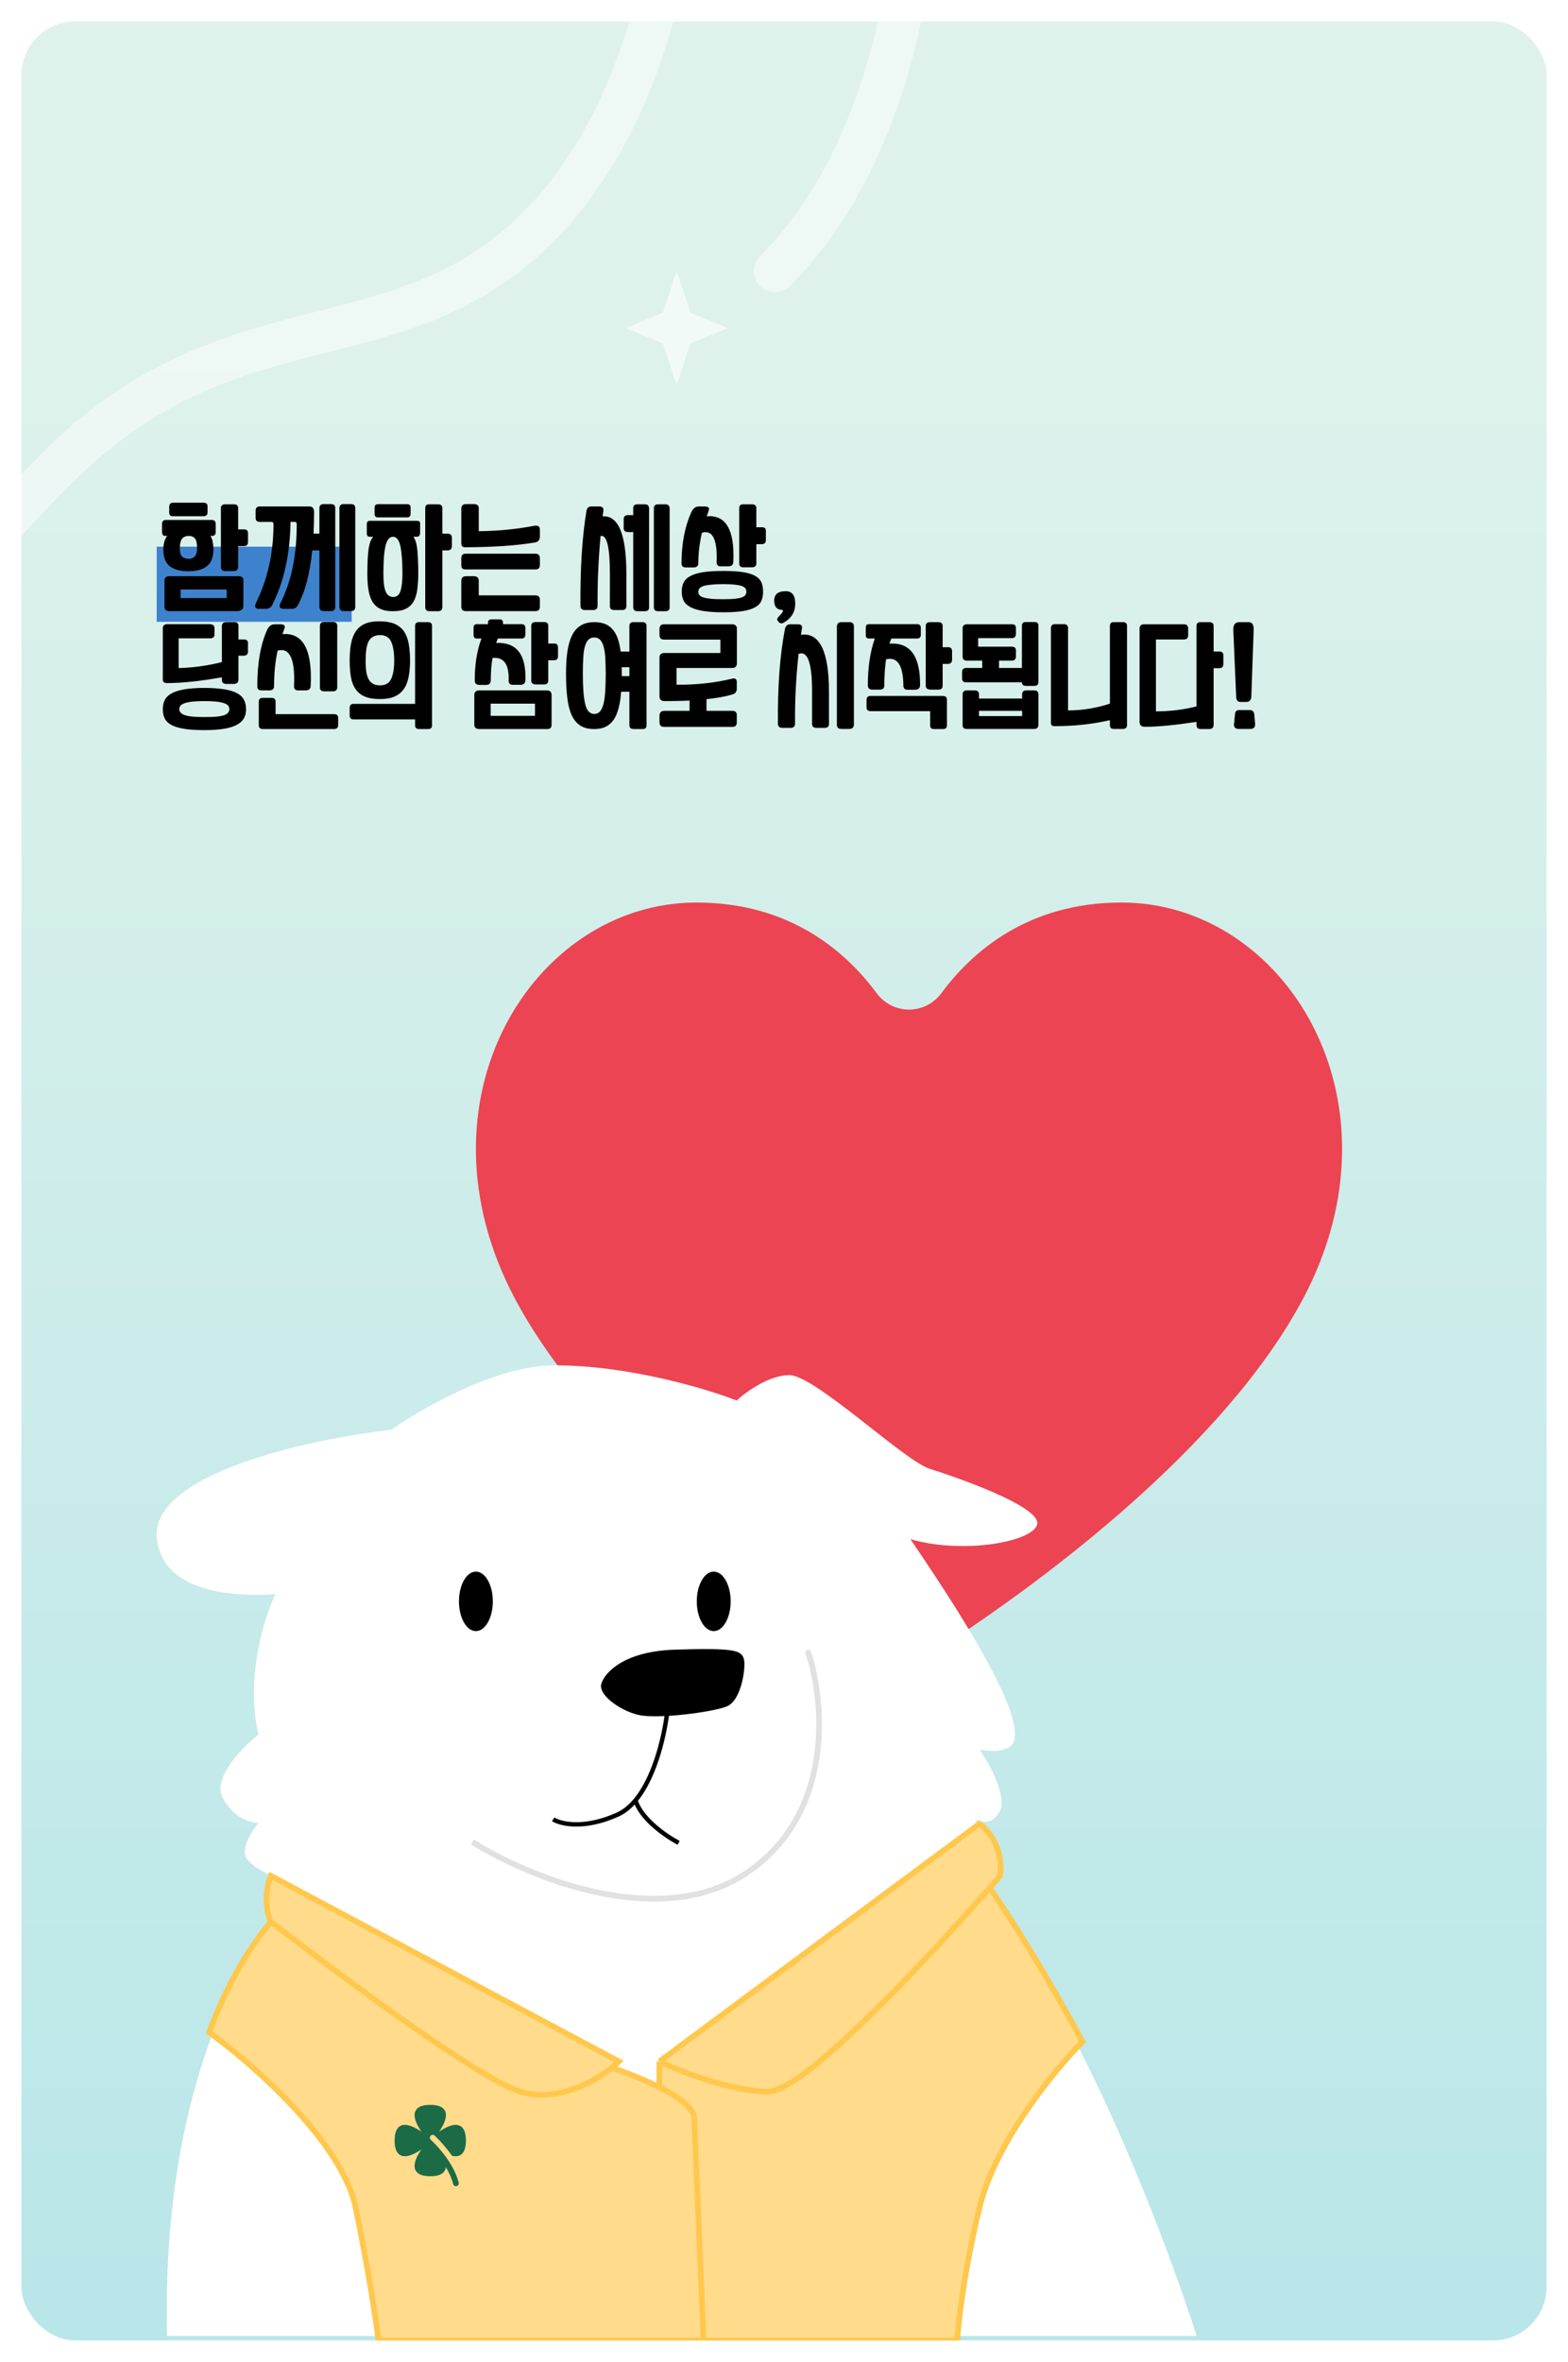 <svg width="293" height="441" viewBox="0 0 293 441" fill="none" xmlns="http://www.w3.org/2000/svg">
<g filter="url(#filter0_d_566_2415)">
<g clip-path="url(#clip0_566_2415)">
<rect x="2" width="285" height="433" rx="10" fill="url(#paint0_linear_566_2415)"/>
<path d="M124.542 -31.832C124.65 -17.195 119.598 17.349 98.52 38.427C72.173 64.774 41.272 50.787 8.745 83.314C-17.277 109.336 -25.517 125.817 -26.385 130.804" stroke="white" stroke-opacity="0.48" stroke-width="7.901"/>
<path d="M168.838 -23.639C168.947 -9.001 163.894 25.542 142.816 46.62" stroke="white" stroke-opacity="0.48" stroke-width="7.901" stroke-linecap="round"/>
<path d="M124.451 46.622L127.014 54.388L133.942 57.262L127.014 60.136L124.451 67.901L121.887 60.136L114.959 57.262L121.887 54.388L124.451 46.622Z" fill="white" fill-opacity="0.62"/>
<rect x="27.281" y="98.07" width="36.428" height="14.027" fill="#3E82CD"/>
<g filter="url(#filter1_d_566_2415)">
<path d="M43.481 109.045C43.481 109.765 43.081 110.105 42.321 110.105H29.681C29.041 110.105 28.741 109.845 28.741 109.325V104.425C28.741 103.865 29.041 103.585 29.681 103.585H42.561C43.161 103.585 43.481 103.825 43.481 104.305V109.045ZM40.361 106.065H31.741V107.665H40.361V106.065ZM33.181 102.665C31.641 102.665 30.481 102.345 29.701 101.705C28.901 101.065 28.521 100.025 28.521 98.605C28.521 98.365 28.521 98.125 28.561 97.885C28.601 97.645 28.641 97.405 28.701 97.165C28.761 96.945 28.841 96.745 28.941 96.545C29.021 96.345 29.141 96.185 29.261 96.065H28.841C28.461 96.065 28.281 95.805 28.281 95.285V93.805C28.281 93.325 28.521 93.085 29.021 93.085H37.561C38.041 93.085 38.301 93.325 38.301 93.785V95.365C38.301 95.845 38.061 96.065 37.581 96.065H37.321C37.501 96.345 37.641 96.685 37.741 97.125C37.821 97.565 37.881 98.045 37.881 98.605C37.881 100.025 37.481 101.065 36.681 101.705C35.881 102.345 34.721 102.665 33.181 102.665ZM33.281 96.065C33.021 96.065 32.781 96.105 32.581 96.185C32.381 96.265 32.201 96.385 32.061 96.545C31.901 96.725 31.801 96.965 31.721 97.265C31.641 97.585 31.601 97.965 31.601 98.405C31.601 99.125 31.741 99.645 32.021 99.925C32.301 100.205 32.701 100.345 33.241 100.345C33.741 100.345 34.121 100.205 34.401 99.885C34.681 99.565 34.821 99.045 34.821 98.305C34.821 97.425 34.681 96.845 34.421 96.525C34.161 96.225 33.781 96.065 33.281 96.065ZM30.261 92.385C29.821 92.385 29.621 92.145 29.621 91.665V90.605C29.621 90.125 29.861 89.865 30.361 89.865H36.041C36.521 89.865 36.781 90.085 36.781 90.525V91.665C36.781 92.145 36.521 92.385 36.041 92.385H30.261ZM43.621 94.845C44.101 94.845 44.341 95.085 44.341 95.545V97.225C44.341 97.725 44.081 97.965 43.581 97.965H42.501V101.825C42.501 102.365 42.221 102.625 41.701 102.625H40.101C39.541 102.625 39.281 102.365 39.281 101.825V90.905C39.281 90.425 39.541 90.165 40.061 90.165H41.721C42.241 90.165 42.501 90.405 42.501 90.865V94.845H43.621ZM49.106 93.905C49.126 93.605 48.986 93.445 48.686 93.445H46.546C46.026 93.445 45.766 93.205 45.766 92.685V91.365C45.766 90.845 46.006 90.565 46.506 90.565H55.826C56.386 90.565 56.686 90.925 56.686 91.625C56.686 93.045 56.646 94.385 56.586 95.645H57.686V90.905C57.686 90.385 57.946 90.125 58.506 90.125H59.906C60.386 90.125 60.646 90.385 60.646 90.885V109.325C60.646 109.845 60.366 110.105 59.826 110.105H58.526C57.966 110.105 57.686 109.845 57.686 109.325V98.765H56.346C55.906 103.145 55.006 106.565 53.646 109.005C53.406 109.465 53.026 109.685 52.506 109.685H51.126C50.726 109.685 50.446 109.605 50.326 109.425C50.206 109.265 50.226 109.005 50.386 108.645C52.426 104.645 53.446 99.745 53.446 93.905C53.466 93.605 53.326 93.445 53.026 93.445H52.286C52.206 99.445 51.066 104.645 48.846 109.005C48.606 109.465 48.186 109.685 47.566 109.685H46.346C46.046 109.685 45.846 109.605 45.726 109.405C45.606 109.225 45.666 108.885 45.926 108.365C48.046 104.005 49.106 99.185 49.106 93.905ZM61.426 90.885C61.426 90.385 61.686 90.125 62.226 90.125H63.626C64.126 90.125 64.386 90.385 64.386 90.885V109.325C64.386 109.845 64.106 110.105 63.546 110.105H62.246C61.686 110.105 61.426 109.845 61.426 109.325V90.885ZM81.602 95.645C82.162 95.645 82.442 95.905 82.442 96.385V97.925C82.442 98.485 82.162 98.765 81.642 98.765H80.662V109.345C80.662 109.865 80.382 110.125 79.822 110.125H78.282C77.722 110.125 77.462 109.865 77.462 109.345V90.865C77.462 90.405 77.702 90.165 78.222 90.165H79.862C80.382 90.165 80.662 90.405 80.662 90.885V95.645H81.602ZM71.382 110.125C70.462 110.125 69.682 109.985 69.082 109.685C68.462 109.405 67.982 108.965 67.622 108.385C67.262 107.805 67.002 107.065 66.862 106.185C66.702 105.305 66.642 104.285 66.642 103.125C66.642 102.105 66.662 101.205 66.702 100.445C66.742 99.685 66.802 99.045 66.882 98.485C66.962 97.925 67.082 97.465 67.222 97.105C67.362 96.745 67.522 96.465 67.722 96.225H67.182C66.742 96.225 66.542 96.025 66.542 95.605V93.865C66.542 93.465 66.722 93.245 67.122 93.245H75.822C76.062 93.245 76.222 93.285 76.342 93.345C76.442 93.405 76.502 93.525 76.502 93.705V95.485C76.502 95.705 76.442 95.885 76.342 96.025C76.242 96.165 76.102 96.225 75.902 96.225H75.262C75.422 96.465 75.562 96.745 75.682 97.105C75.802 97.465 75.882 97.925 75.962 98.465C76.022 99.025 76.062 99.665 76.102 100.425C76.142 101.185 76.162 102.065 76.162 103.065C76.162 104.225 76.082 105.265 75.962 106.145C75.842 107.025 75.602 107.765 75.262 108.345C74.902 108.945 74.422 109.385 73.802 109.685C73.182 109.985 72.382 110.125 71.382 110.125ZM71.442 96.225C70.762 96.225 70.282 96.825 70.022 97.985C69.762 99.145 69.642 100.865 69.642 103.125C69.642 104.585 69.762 105.665 70.042 106.385C70.322 107.105 70.802 107.465 71.502 107.465C72.142 107.465 72.582 107.105 72.822 106.385C73.062 105.665 73.202 104.585 73.202 103.125C73.202 100.885 73.062 99.165 72.822 97.985C72.562 96.825 72.102 96.225 71.442 96.225ZM68.642 92.605C68.202 92.605 68.002 92.385 68.002 91.945V90.745C68.002 90.345 68.222 90.145 68.662 90.145H74.082C74.502 90.145 74.722 90.345 74.722 90.725V91.945C74.722 92.385 74.502 92.605 74.082 92.605H68.642ZM98.002 99.385C98.582 99.385 98.882 99.665 98.882 100.225V101.485C98.882 102.045 98.603 102.325 98.043 102.325H85.002C84.463 102.325 84.203 102.085 84.203 101.565V100.205C84.203 99.665 84.463 99.385 84.983 99.385H98.002ZM98.043 107.165C98.603 107.165 98.882 107.445 98.882 107.985V109.285C98.882 109.845 98.603 110.105 98.043 110.105H85.043C84.483 110.105 84.203 109.845 84.203 109.325V104.465C84.203 103.885 84.502 103.585 85.142 103.585H86.502C87.142 103.585 87.463 103.885 87.463 104.465V107.165H98.043ZM98.002 97.285C94.562 97.865 90.203 98.165 84.922 98.185C84.442 98.185 84.203 97.965 84.203 97.485V91.005C84.203 90.425 84.483 90.125 85.082 90.125H86.562C87.162 90.125 87.463 90.405 87.463 90.925V95.185C91.082 95.145 94.562 94.805 97.882 94.165C98.543 94.065 98.882 94.305 98.882 94.865V96.225C98.862 96.825 98.562 97.185 98.002 97.285ZM110.746 91.405C110.706 91.745 110.646 92.085 110.606 92.405C113.566 92.205 115.046 95.805 115.046 103.185V109.165C115.046 109.665 114.766 109.905 114.226 109.905H112.806C112.246 109.905 111.966 109.665 111.966 109.165V103.025C111.966 98.145 111.386 95.825 110.226 96.065C109.826 100.425 109.626 104.765 109.666 109.125C109.666 109.645 109.386 109.905 108.826 109.905H107.306C106.746 109.905 106.466 109.645 106.466 109.085C106.406 102.125 106.786 96.245 107.586 91.405C107.686 90.845 107.986 90.565 108.486 90.565H109.966C110.566 90.565 110.826 90.845 110.746 91.405ZM116.326 92.185V90.885C116.326 90.405 116.586 90.165 117.146 90.165H118.546C118.986 90.165 119.246 90.405 119.286 90.865V109.445C119.286 109.905 119.006 110.125 118.446 110.125H117.166C116.606 110.125 116.326 109.885 116.326 109.385V95.345H115.366C114.806 95.345 114.546 95.105 114.546 94.625V92.925C114.546 92.445 114.806 92.185 115.346 92.185H116.326ZM120.186 90.885C120.186 90.405 120.446 90.165 120.986 90.165H122.366C122.826 90.165 123.086 90.405 123.126 90.865V109.445C123.126 109.905 122.846 110.125 122.306 110.125H121.006C120.446 110.125 120.186 109.885 120.186 109.385V90.885ZM140.392 94.445C140.872 94.445 141.112 94.665 141.112 95.105V96.865C141.112 97.365 140.832 97.605 140.312 97.605H139.332V101.185C139.332 101.685 139.052 101.925 138.492 101.925H136.952C136.392 101.925 136.132 101.705 136.132 101.225V90.845C136.132 90.405 136.372 90.165 136.872 90.165H138.532C139.052 90.165 139.332 90.405 139.332 90.885V94.445H140.392ZM133.192 102.605C134.732 102.605 135.992 102.685 136.952 102.845C137.912 103.005 138.672 103.265 139.212 103.585C139.752 103.905 140.112 104.325 140.312 104.805C140.492 105.285 140.592 105.865 140.592 106.505C140.592 107.145 140.472 107.705 140.272 108.185C140.072 108.665 139.692 109.045 139.152 109.365C138.592 109.685 137.852 109.925 136.892 110.085C135.932 110.245 134.692 110.325 133.192 110.325C131.672 110.325 130.432 110.245 129.432 110.085C128.432 109.925 127.632 109.685 127.032 109.365C126.432 109.045 125.992 108.645 125.752 108.165C125.512 107.685 125.392 107.125 125.392 106.485C125.392 105.845 125.492 105.285 125.732 104.805C125.952 104.325 126.352 103.905 126.952 103.585C127.532 103.265 128.332 103.005 129.332 102.845C130.332 102.685 131.632 102.605 133.192 102.605ZM133.212 107.885C134.052 107.885 134.752 107.865 135.312 107.805C135.852 107.745 136.292 107.665 136.612 107.545C136.932 107.425 137.152 107.285 137.272 107.105C137.392 106.945 137.472 106.725 137.472 106.485C137.472 106.245 137.412 106.045 137.292 105.865C137.172 105.705 136.952 105.545 136.632 105.425C136.312 105.305 135.872 105.225 135.312 105.165C134.752 105.105 134.052 105.065 133.192 105.065C132.272 105.065 131.492 105.105 130.892 105.165C130.292 105.225 129.812 105.305 129.452 105.425C129.092 105.545 128.852 105.705 128.712 105.865C128.552 106.045 128.492 106.245 128.492 106.485C128.492 106.725 128.552 106.945 128.692 107.105C128.812 107.285 129.052 107.425 129.412 107.545C129.772 107.665 130.252 107.745 130.852 107.805C131.452 107.865 132.252 107.885 133.212 107.885ZM130.052 92.405C133.632 92.085 135.292 94.905 135.032 100.865C135.032 101.445 134.712 101.745 134.112 101.745H132.672C132.152 101.745 131.912 101.485 131.912 100.965C132.072 96.685 131.152 94.865 129.152 95.485C128.712 97.465 128.492 99.345 128.492 101.125C128.492 101.685 128.192 101.945 127.592 101.945H126.152C125.612 101.945 125.352 101.705 125.352 101.205C125.352 97.445 125.992 94.185 127.272 91.445C127.592 90.865 128.032 90.565 128.592 90.565H129.652C130.332 90.565 130.612 90.805 130.452 91.285L130.052 92.405ZM144.392 112.285C143.952 112.525 143.572 112.365 143.272 111.805C143.152 111.625 143.272 111.365 143.592 111.045C143.912 110.725 144.132 110.465 144.252 110.225C144.372 110.005 144.332 109.885 144.152 109.885C143.152 109.845 142.672 109.265 142.672 108.145C142.672 106.985 143.372 106.385 144.812 106.385C146.092 106.385 146.672 107.265 146.592 109.025C146.492 110.465 145.752 111.545 144.392 112.285ZM36.181 124.445C37.661 124.445 38.921 124.545 39.921 124.705C40.921 124.865 41.721 125.125 42.321 125.445C42.921 125.765 43.341 126.185 43.601 126.685C43.841 127.185 43.981 127.765 43.981 128.425C43.981 129.085 43.841 129.665 43.561 130.145C43.281 130.625 42.821 131.045 42.201 131.365C41.581 131.685 40.781 131.925 39.801 132.085C38.801 132.245 37.601 132.325 36.181 132.325C34.661 132.325 33.421 132.245 32.421 132.085C31.421 131.925 30.641 131.685 30.041 131.365C29.441 131.045 29.021 130.625 28.781 130.145C28.541 129.665 28.421 129.085 28.421 128.405C28.421 127.765 28.541 127.185 28.801 126.685C29.061 126.185 29.501 125.765 30.101 125.445C30.701 125.125 31.501 124.865 32.501 124.705C33.481 124.545 34.701 124.445 36.181 124.445ZM36.221 129.885C37.141 129.885 37.901 129.865 38.501 129.805C39.101 129.745 39.561 129.645 39.921 129.525C40.261 129.405 40.501 129.245 40.641 129.045C40.781 128.865 40.861 128.645 40.861 128.405C40.861 128.165 40.781 127.945 40.621 127.745C40.461 127.565 40.201 127.405 39.841 127.285C39.481 127.165 39.001 127.065 38.401 127.005C37.801 126.945 37.061 126.905 36.181 126.905C35.301 126.905 34.581 126.945 33.981 127.005C33.381 127.065 32.901 127.165 32.541 127.285C32.181 127.405 31.901 127.565 31.741 127.745C31.581 127.945 31.501 128.165 31.501 128.405C31.501 128.645 31.581 128.865 31.741 129.045C31.901 129.245 32.161 129.405 32.521 129.525C32.881 129.645 33.381 129.745 33.981 129.805C34.581 129.865 35.341 129.885 36.221 129.885ZM37.161 112.545C37.761 112.545 38.081 112.805 38.081 113.285V114.425C38.081 114.945 37.801 115.185 37.241 115.185H31.381V120.745C34.101 120.665 36.801 120.305 39.461 119.625V112.885C39.461 112.405 39.741 112.165 40.321 112.165H41.841C42.321 112.165 42.561 112.405 42.561 112.885V115.405H43.581C44.081 115.405 44.341 115.625 44.341 116.045V117.645C44.341 118.165 44.061 118.425 43.541 118.425H42.561V122.865C42.561 123.425 42.241 123.705 41.621 123.705H40.361C39.761 123.705 39.461 123.465 39.461 122.985V122.465C35.421 123.185 32.001 123.545 29.161 123.545C28.661 123.545 28.421 123.325 28.421 122.845V113.325C28.421 112.805 28.701 112.545 29.301 112.545H37.161ZM60.437 129.345C60.937 129.345 61.197 129.585 61.197 130.045V131.365C61.197 131.885 60.917 132.125 60.397 132.125H47.137C46.617 132.125 46.357 131.905 46.357 131.425V127.005C46.357 126.545 46.597 126.305 47.077 126.305H48.777C49.257 126.305 49.497 126.545 49.497 127.005V129.345H60.437ZM61.017 124.305C61.017 124.825 60.737 125.085 60.197 125.085H58.597C58.037 125.085 57.777 124.845 57.777 124.365V112.845C57.777 112.385 58.037 112.145 58.577 112.145H60.237C60.757 112.145 61.017 112.385 61.017 112.845V124.305ZM50.777 114.405C54.617 114.085 56.377 117.285 56.057 124.025C56.057 124.605 55.737 124.905 55.137 124.905H53.697C53.177 124.905 52.937 124.645 52.937 124.125C53.177 119.085 52.157 116.865 49.877 117.485C49.437 119.465 49.217 121.665 49.217 124.085C49.217 124.645 48.917 124.905 48.317 124.905H46.877C46.337 124.905 46.077 124.665 46.077 124.165C46.077 119.765 46.717 116.185 47.997 113.445C48.317 112.865 48.757 112.565 49.317 112.565H50.377C51.057 112.565 51.337 112.805 51.177 113.285L50.777 114.405ZM77.983 112.165C78.463 112.165 78.723 112.385 78.723 112.825V131.465C78.723 131.905 78.483 132.125 78.023 132.125H76.303C75.803 132.125 75.563 131.885 75.563 131.405V130.325H64.063C63.583 130.325 63.343 130.085 63.343 129.585V128.165C63.343 127.685 63.583 127.425 64.063 127.425H75.563V112.885C75.563 112.405 75.803 112.165 76.323 112.165H77.983ZM69.003 126.525C67.863 126.525 66.923 126.385 66.203 126.065C65.463 125.765 64.883 125.305 64.463 124.705C64.043 124.105 63.743 123.365 63.583 122.465C63.423 121.585 63.343 120.545 63.343 119.345C63.343 118.145 63.423 117.065 63.603 116.145C63.783 115.225 64.083 114.465 64.503 113.845C64.923 113.245 65.483 112.785 66.203 112.465C66.903 112.165 67.783 112.005 68.863 112.005C70.003 112.005 70.943 112.165 71.703 112.465C72.443 112.785 73.023 113.245 73.463 113.845C73.883 114.465 74.183 115.225 74.363 116.145C74.523 117.065 74.623 118.145 74.623 119.345C74.623 120.525 74.523 121.565 74.343 122.445C74.163 123.345 73.863 124.105 73.423 124.705C72.983 125.305 72.423 125.765 71.703 126.065C70.983 126.385 70.083 126.525 69.003 126.525ZM69.043 114.585C68.503 114.585 68.063 114.685 67.703 114.885C67.343 115.085 67.063 115.385 66.863 115.785C66.663 116.185 66.523 116.685 66.443 117.285C66.363 117.885 66.323 118.565 66.323 119.345V119.485C66.323 120.205 66.363 120.845 66.443 121.405C66.523 121.965 66.683 122.445 66.883 122.825C67.083 123.205 67.363 123.485 67.723 123.685C68.083 123.885 68.523 123.965 69.043 123.965C70.023 123.965 70.703 123.585 71.083 122.785C71.463 121.985 71.663 120.845 71.663 119.345C71.663 117.785 71.463 116.585 71.083 115.785C70.703 114.985 70.023 114.585 69.043 114.585ZM101.07 131.345C101.07 131.865 100.79 132.125 100.27 132.125H87.609C86.95 132.125 86.629 131.845 86.629 131.285V125.765C86.629 125.205 86.95 124.905 87.609 124.905H100.15C100.75 124.905 101.07 125.185 101.07 125.745V131.345ZM91.029 115.225C90.909 115.505 90.809 115.765 90.71 116.045C94.529 115.885 96.35 118.205 96.169 122.985C96.169 123.565 95.85 123.865 95.249 123.865H93.809C93.29 123.865 93.049 123.605 93.049 123.085C93.15 120.045 92.15 118.625 90.029 118.865C89.809 120.145 89.71 121.525 89.71 123.005C89.71 123.605 89.409 123.885 88.829 123.885H87.609C87.01 123.885 86.71 123.605 86.71 123.045C86.71 120.025 87.129 117.425 87.969 115.225H87.09C86.689 115.225 86.49 114.985 86.49 114.505V113.265C86.49 112.785 86.689 112.545 87.129 112.545H89.189V112.265C89.189 111.865 89.409 111.645 89.85 111.645H91.389C91.79 111.645 91.99 111.865 91.99 112.265V112.545H95.469C95.93 112.545 96.169 112.785 96.169 113.265V114.405C96.169 114.965 95.93 115.225 95.45 115.225H91.029ZM101.65 116.165C102.05 116.165 102.27 116.425 102.27 116.945V118.525C102.27 119.045 102.01 119.285 101.49 119.285H100.45V123.045C100.45 123.565 100.17 123.805 99.65 123.805H98.23C97.59 123.805 97.269 123.565 97.269 123.085V112.845C97.269 112.385 97.549 112.145 98.15 112.145H99.629C100.17 112.145 100.45 112.385 100.45 112.865V116.165H101.65ZM97.969 127.385H89.689V129.665H97.969V127.385ZM109.03 112.165C110.07 112.165 110.91 112.365 111.59 112.765C112.25 113.165 112.77 113.785 113.17 114.585C113.55 115.385 113.81 116.405 113.97 117.605V117.665H115.61V112.885C115.61 112.405 115.87 112.165 116.41 112.165H118.07C118.55 112.165 118.79 112.405 118.81 112.845V131.425C118.81 131.905 118.57 132.125 118.11 132.125H116.43C115.87 132.125 115.61 131.885 115.61 131.385V125.165H114.07C114.03 125.585 113.99 125.985 113.95 126.345C113.79 127.625 113.51 128.705 113.13 129.565C112.73 130.425 112.21 131.065 111.55 131.485C110.87 131.925 110.03 132.125 109.03 132.125C107.99 132.125 107.13 131.925 106.45 131.485C105.77 131.045 105.23 130.405 104.83 129.545C104.43 128.685 104.17 127.605 104.01 126.325C103.85 125.045 103.77 123.545 103.77 121.825C103.77 120.225 103.85 118.825 104.03 117.625C104.21 116.425 104.51 115.405 104.91 114.605C105.31 113.805 105.85 113.185 106.53 112.785C107.21 112.385 108.03 112.165 109.03 112.165ZM111.19 121.825C111.19 120.705 111.15 119.705 111.11 118.845C111.05 118.005 110.95 117.285 110.79 116.725C110.63 116.165 110.41 115.725 110.13 115.445C109.85 115.165 109.49 115.025 109.05 115.025C108.59 115.025 108.23 115.165 107.95 115.445C107.67 115.725 107.45 116.165 107.29 116.725C107.13 117.285 107.03 118.005 106.99 118.845C106.93 119.705 106.91 120.705 106.91 121.825C106.91 124.325 107.05 126.205 107.35 127.445C107.63 128.685 108.21 129.305 109.05 129.305C109.47 129.305 109.83 129.165 110.11 128.845C110.39 128.525 110.61 128.065 110.77 127.425C110.93 126.805 111.03 126.025 111.09 125.085C111.15 124.165 111.19 123.065 111.19 121.825ZM114.17 120.585C114.17 120.985 114.19 121.405 114.19 121.825V122.245H115.61V120.585H114.17ZM121.236 118.805C121.236 118.225 121.536 117.925 122.156 117.925H132.616V115.425H122.076C121.516 115.425 121.236 115.125 121.236 114.525V113.445C121.236 112.865 121.516 112.565 122.076 112.565H134.756C135.376 112.565 135.696 112.845 135.696 113.385V119.865C135.696 120.445 135.376 120.725 134.776 120.725H124.416V123.845C128.116 123.885 131.596 123.505 134.856 122.705C135.396 122.605 135.676 122.805 135.676 123.305V124.665C135.636 125.225 135.336 125.565 134.776 125.685C133.536 126.065 131.936 126.345 130.016 126.545V128.725H134.856C135.396 128.725 135.676 128.985 135.676 129.505V130.885C135.676 131.445 135.396 131.725 134.856 131.725H122.136C121.536 131.725 121.236 131.445 121.236 130.845V129.685C121.236 129.045 121.536 128.725 122.156 128.725H126.856V126.805C125.316 126.885 123.756 126.905 122.196 126.905C121.556 126.905 121.236 126.625 121.236 126.045V118.805ZM147.843 113.405C147.783 113.785 147.723 114.165 147.663 114.525C151.143 114.045 152.903 117.585 152.903 125.185V131.165C152.903 131.665 152.623 131.905 152.083 131.905H150.583C150.023 131.905 149.743 131.665 149.743 131.165V125.025C149.743 119.745 148.903 117.445 147.223 118.105C146.743 122.465 146.523 126.805 146.563 131.125C146.563 131.645 146.283 131.905 145.723 131.905H144.203C143.643 131.905 143.363 131.645 143.363 131.085C143.303 124.125 143.743 118.245 144.683 113.405C144.823 112.845 145.143 112.565 145.643 112.565H147.123C147.723 112.565 147.963 112.845 147.843 113.405ZM157.563 131.245C157.563 131.825 157.263 132.105 156.683 132.105H155.203C154.643 132.105 154.383 131.845 154.383 131.285V112.985C154.403 112.445 154.683 112.165 155.243 112.165H156.763C157.283 112.165 157.563 112.445 157.563 112.965V131.245ZM164.566 115.225C164.426 115.525 164.306 115.845 164.206 116.185C168.066 115.905 169.966 118.485 169.926 123.905C169.926 124.485 169.606 124.785 169.006 124.785H167.566C167.046 124.785 166.806 124.525 166.806 124.005C166.766 120.205 165.686 118.585 163.566 119.105C163.366 120.525 163.246 122.165 163.246 124.005C163.246 124.525 162.946 124.765 162.366 124.765H161.006C160.446 124.765 160.166 124.485 160.166 123.925C160.166 120.585 160.606 117.685 161.466 115.225H160.406C159.986 115.225 159.786 115.025 159.786 114.605V113.165C159.786 112.765 159.986 112.545 160.406 112.545H169.366C169.826 112.545 170.066 112.765 170.066 113.185V114.505C170.066 114.985 169.826 115.225 169.346 115.225H164.566ZM160.706 128.785C160.186 128.785 159.926 128.565 159.926 128.085V126.705C159.926 126.205 160.166 125.945 160.646 125.945H174.186C174.686 125.945 174.946 126.185 174.946 126.645V131.425C174.946 131.905 174.706 132.125 174.226 132.125H172.546C172.046 132.125 171.806 131.905 171.806 131.425V128.785H160.706ZM175.206 116.845C175.666 116.845 175.906 117.105 175.906 117.605V119.165C175.906 119.685 175.646 119.945 175.146 119.965H174.146V124.005C174.146 124.525 173.886 124.765 173.366 124.765H171.946C171.306 124.765 170.986 124.525 170.986 124.045V112.865C170.986 112.405 171.266 112.165 171.846 112.165H173.326C173.866 112.165 174.146 112.405 174.146 112.885V116.845H175.206ZM187.157 112.565C187.597 112.565 187.837 112.805 187.837 113.245V114.325C187.837 114.885 187.577 115.145 187.097 115.145H180.777V116.745H187.057C187.577 116.745 187.837 116.985 187.837 117.445V118.545C187.837 119.085 187.577 119.345 187.097 119.345H184.677V120.725H188.957V112.825C188.957 112.385 189.177 112.145 189.637 112.145H191.317C191.797 112.145 192.037 112.365 192.037 112.805V123.325C192.037 123.825 191.777 124.065 191.277 124.065H189.737C189.217 124.065 188.957 123.845 188.957 123.405H178.537C178.017 123.405 177.777 123.165 177.777 122.685V121.505C177.777 120.985 178.017 120.725 178.537 120.725H181.537V119.345H178.657C178.137 119.345 177.877 119.105 177.877 118.605V113.305C177.877 112.825 178.157 112.565 178.717 112.565H187.157ZM192.037 131.325C192.037 131.845 191.757 132.105 191.237 132.105H178.657C178.137 132.105 177.877 131.885 177.877 131.405V125.645C177.877 125.165 178.137 124.905 178.697 124.905H180.097C180.657 124.905 180.937 125.165 180.937 125.645V126.425H188.997V125.645C188.997 125.165 189.257 124.905 189.817 124.905H191.257C191.777 124.905 192.037 125.165 192.037 125.645V131.325ZM188.997 128.725H180.937V129.705H188.997V128.725ZM208.598 131.385C208.598 131.865 208.318 132.105 207.798 132.105H206.118C205.638 132.105 205.398 131.885 205.398 131.405V130.465C202.098 131.225 198.658 131.585 195.058 131.585C194.598 131.585 194.378 131.385 194.378 130.985V113.285C194.378 112.805 194.618 112.545 195.138 112.545H196.838C197.318 112.545 197.578 112.805 197.578 113.305V128.645C200.218 128.645 202.838 128.225 205.398 127.385V112.845C205.398 112.405 205.638 112.165 206.138 112.165H207.858C208.338 112.165 208.598 112.405 208.598 112.885V131.385ZM225.841 117.645C226.341 117.645 226.601 117.885 226.601 118.325V119.945C226.601 120.505 226.341 120.765 225.821 120.765H224.781V131.305C224.781 131.865 224.501 132.125 223.941 132.125H222.381C221.841 132.125 221.581 131.885 221.581 131.365V130.785C217.641 131.385 214.421 131.705 211.901 131.705C211.261 131.705 210.941 131.385 210.941 130.745V113.385C210.941 112.845 211.221 112.565 211.781 112.565H219.221C219.741 112.565 220.021 112.825 220.021 113.325V114.625C220.021 115.145 219.741 115.405 219.181 115.405H214.001V128.825C216.641 128.825 219.161 128.505 221.581 127.905V112.885C221.581 112.405 221.821 112.165 222.321 112.165H223.961C224.501 112.165 224.781 112.405 224.781 112.885V117.645H225.841ZM229.621 112.165H231.301C231.981 112.165 232.301 112.645 232.261 113.625L231.821 126.205C231.741 126.745 231.461 127.025 230.981 127.065H229.841C229.361 127.085 229.081 126.825 229.001 126.285L228.461 113.625C228.421 112.645 228.821 112.165 229.621 112.165ZM229.481 132.105H231.481C232.181 132.145 232.541 131.865 232.541 131.245L232.381 129.465C232.341 128.885 232.061 128.585 231.581 128.585H229.541C229.061 128.585 228.821 128.825 228.781 129.305L228.581 131.245C228.561 131.825 228.861 132.105 229.481 132.105Z" fill="black"/>
</g>
<path d="M159.625 302.117C164.628 305.42 171.091 305.42 176.093 302.117C191.983 291.619 226.599 266.542 241.501 238.475C261.158 201.448 238.074 164.516 207.568 164.516C190.179 164.516 179.71 173.599 173.92 181.42C170.873 185.54 164.846 185.54 161.799 181.42C156.009 173.609 145.549 164.516 128.151 164.516C97.645 164.516 74.551 201.448 94.218 238.475C109.12 266.542 143.746 291.619 159.625 302.117Z" fill="#EC4452"/>
<path d="M71.101 262.97C71.101 262.97 88.024 250.934 101.738 250.934C115.452 250.934 130.066 255.31 135.659 257.499C137.361 255.918 141.713 252.757 145.507 252.757C150.248 252.757 167.026 268.806 171.767 270.265C176.509 271.724 192.193 277.195 191.828 280.477C191.463 283.76 178.333 286.313 168.12 283.395C194.485 321.916 187.149 322.087 185.419 322.703C185.113 322.812 184.383 323.164 181.062 322.703C182.837 325.267 186.091 331.104 184.908 333.943C183.725 336.783 181.26 336.31 180.175 335.718C181.845 337.936 185.204 345.036 183.133 347.402C181.477 349.295 179.357 348.934 178.505 348.516C195.75 361.973 214.433 409.893 221.619 432.17H29.215C28.186 387.898 42.274 362.508 49.447 355.347C47.851 349.992 48.782 347.166 49.447 346.422C48.401 346.125 45.908 345.083 44.302 343.298C42.695 341.513 44.971 337.943 46.31 336.381C44.897 336.381 41.579 335.444 39.616 331.696C37.652 327.947 43.26 322.25 46.31 319.87C43.8 309.517 47.355 298.094 49.447 293.677C39.797 294.295 28.431 292.622 27.332 283.395C25.874 271.14 55.903 264.672 71.101 262.97Z" fill="white"/>
<ellipse cx="86.927" cy="294.999" rx="3.165" ry="5.555" fill="black"/>
<ellipse cx="131.368" cy="294.999" rx="3.165" ry="5.555" fill="black"/>
<path d="M124.069 304.43C114.767 304.74 111.322 308.607 110.763 310.502C110.233 312.097 113.875 314.965 117.35 315.794C120.826 316.623 131.045 315.282 133.629 314.249C136.213 313.215 136.988 307.014 136.601 305.851C136.213 304.688 135.696 304.043 124.069 304.43Z" fill="black" stroke="black" stroke-width="0.82"/>
<path d="M122.79 314.713C122.37 319.127 120.618 327.511 116.752 332.147M101.363 335.7C102.768 336.579 107.141 337.632 113.394 334.822C114.657 334.254 115.772 333.321 116.752 332.147M124.81 340.091C122.57 338.922 117.822 335.697 116.752 332.147" stroke="black" stroke-width="0.82"/>
<path d="M149.55 304.426C149.458 304.147 149.156 303.995 148.877 304.088C148.597 304.18 148.446 304.482 148.538 304.761L149.55 304.426ZM85.984 340.368C91.213 343.659 100.066 347.888 109.668 349.896C119.262 351.903 129.699 351.712 137.998 346.03L137.396 345.151C129.442 350.597 119.351 350.833 109.886 348.853C100.429 346.875 91.694 342.702 86.552 339.466L85.984 340.368ZM137.998 346.03C146.275 340.363 149.918 332.222 151.113 324.386C152.307 316.561 151.067 309.008 149.55 304.426L148.538 304.761C150.011 309.208 151.224 316.59 150.059 324.225C148.897 331.848 145.371 339.69 137.396 345.151L137.998 346.03Z" fill="#E1E1E1"/>
<path d="M48.609 346.247L113.654 380.916C113.277 381.279 112.822 381.678 112.298 382.094C114.704 382.871 118.165 384.181 121.203 385.72V380.916L181.022 336.533C182.584 337.588 185.543 341.007 184.882 346.247C184.27 346.956 183.622 347.702 182.941 348.48C187.033 354.375 193.453 364.591 200.279 377.216C195.084 382.459 183.961 395.999 181.022 408.208C178.083 420.417 177.04 429.823 176.886 433H129.471H68.724C68.35 429.823 66.973 420.417 64.459 408.208C61.946 395.999 45.16 381.295 37.082 375.47C39.948 367.824 43.712 360.682 48.609 354.832C47.998 353.584 47.143 350.12 48.609 346.247Z" fill="#FFDB8B"/>
<path d="M48.609 354.832C60.936 364.407 87.504 384.151 95.164 386.529C101.853 388.605 108.693 384.957 112.298 382.094M48.609 354.832C47.998 353.584 47.143 350.12 48.609 346.247L113.654 380.916C113.277 381.279 112.822 381.678 112.298 382.094M48.609 354.832C43.712 360.682 39.948 367.824 37.082 375.47C45.16 381.295 61.946 395.999 64.459 408.208C66.973 420.417 68.35 429.823 68.724 433H129.471M112.298 382.094C114.704 382.871 118.165 384.181 121.203 385.72M129.471 433L127.741 391.852C128.013 389.838 124.926 387.607 121.203 385.72M129.471 433H176.886C177.04 429.823 178.083 420.417 181.022 408.208C183.961 395.999 195.084 382.459 200.279 377.216C193.453 364.591 187.033 354.375 182.941 348.48M121.203 380.916L181.022 336.533C182.584 337.588 185.543 341.007 184.882 346.247C184.27 346.956 183.622 347.702 182.941 348.48M121.203 380.916C125.155 382.787 134.766 386.529 141.602 386.529C148.078 386.529 170.728 362.435 182.941 348.48M121.203 380.916V385.72" stroke="#FFC84D" stroke-width="1.066"/>
<g clip-path="url(#clip1_566_2415)">
<path d="M85.062 395.674C85.062 397.182 84.662 398.12 83.868 398.463C83.636 398.561 83.386 398.609 83.135 398.605C82.946 398.604 82.759 398.583 82.575 398.543C82.507 398.53 82.447 398.491 82.407 398.434C81.471 397.105 80.405 395.871 79.225 394.752C79.123 394.655 78.986 394.603 78.844 394.606C78.703 394.61 78.569 394.67 78.472 394.773C78.375 394.876 78.322 395.013 78.326 395.154C78.33 395.295 78.39 395.429 78.493 395.526C79.481 396.453 82.766 399.757 83.711 403.54C83.745 403.677 83.724 403.822 83.651 403.943C83.578 404.065 83.46 404.152 83.323 404.186C83.282 404.197 83.239 404.202 83.197 404.202C83.078 404.202 82.963 404.162 82.869 404.089C82.775 404.016 82.709 403.914 82.68 403.798C82.406 402.701 81.904 401.634 81.317 400.661C81.298 400.826 81.256 400.988 81.19 401.141C80.846 401.937 79.907 402.337 78.399 402.337C76.891 402.337 75.953 401.937 75.609 401.141C75.246 400.303 75.583 399.088 76.608 397.529C76.654 397.463 76.699 397.396 76.742 397.329L76.542 397.463C75.39 398.224 74.425 398.605 73.661 398.605C73.41 398.609 73.16 398.561 72.928 398.463C72.136 398.12 71.736 397.182 71.736 395.674C71.736 394.166 72.136 393.227 72.931 392.883C73.77 392.52 74.985 392.857 76.544 393.883L76.743 394.016C76.699 393.949 76.655 393.883 76.61 393.816C75.584 392.258 75.246 391.042 75.611 390.203C75.953 389.411 76.891 389.011 78.399 389.011C79.907 389.011 80.846 389.411 81.19 390.205C81.553 391.044 81.216 392.26 80.19 393.818C80.146 393.886 80.101 393.953 80.057 394.018L80.257 393.885C81.815 392.858 83.031 392.521 83.87 392.885C84.662 393.227 85.062 394.166 85.062 395.674Z" fill="#1B6B47"/>
</g>
</g>
</g>
<defs>
<filter id="filter0_d_566_2415" x="0" y="0" width="293" height="441" filterUnits="userSpaceOnUse" color-interpolation-filters="sRGB">
<feFlood flood-opacity="0" result="BackgroundImageFix"/>
<feColorMatrix in="SourceAlpha" type="matrix" values="0 0 0 0 0 0 0 0 0 0 0 0 0 0 0 0 0 0 127 0" result="hardAlpha"/>
<feOffset dx="2" dy="4"/>
<feGaussianBlur stdDeviation="2"/>
<feComposite in2="hardAlpha" operator="out"/>
<feColorMatrix type="matrix" values="0 0 0 0 0 0 0 0 0 0 0 0 0 0 0 0 0 0 0.25 0"/>
<feBlend mode="normal" in2="BackgroundImageFix" result="effect1_dropShadow_566_2415"/>
<feBlend mode="normal" in="SourceGraphic" in2="effect1_dropShadow_566_2415" result="shape"/>
</filter>
<filter id="filter1_d_566_2415" x="20.491" y="82.074" width="219.84" height="58.04" filterUnits="userSpaceOnUse" color-interpolation-filters="sRGB">
<feFlood flood-opacity="0" result="BackgroundImageFix"/>
<feColorMatrix in="SourceAlpha" type="matrix" values="0 0 0 0 0 0 0 0 0 0 0 0 0 0 0 0 0 0 127 0" result="hardAlpha"/>
<feOffset/>
<feGaussianBlur stdDeviation="3.895"/>
<feComposite in2="hardAlpha" operator="out"/>
<feColorMatrix type="matrix" values="0 0 0 0 1 0 0 0 0 1 0 0 0 0 1 0 0 0 1 0"/>
<feBlend mode="normal" in2="BackgroundImageFix" result="effect1_dropShadow_566_2415"/>
<feBlend mode="normal" in="SourceGraphic" in2="effect1_dropShadow_566_2415" result="shape"/>
</filter>
<linearGradient id="paint0_linear_566_2415" x1="144.5" y1="0" x2="144.5" y2="433" gradientUnits="userSpaceOnUse">
<stop offset="0.139" stop-color="#DEF2EB"/>
<stop offset="1" stop-color="#B9E6E9"/>
</linearGradient>
<clipPath id="clip0_566_2415">
<rect x="2" width="285" height="433" rx="10" fill="white"/>
</clipPath>
<clipPath id="clip1_566_2415">
<rect width="17.057" height="17.057" fill="white" transform="translate(69.869 387.678)"/>
</clipPath>
</defs>
</svg>

